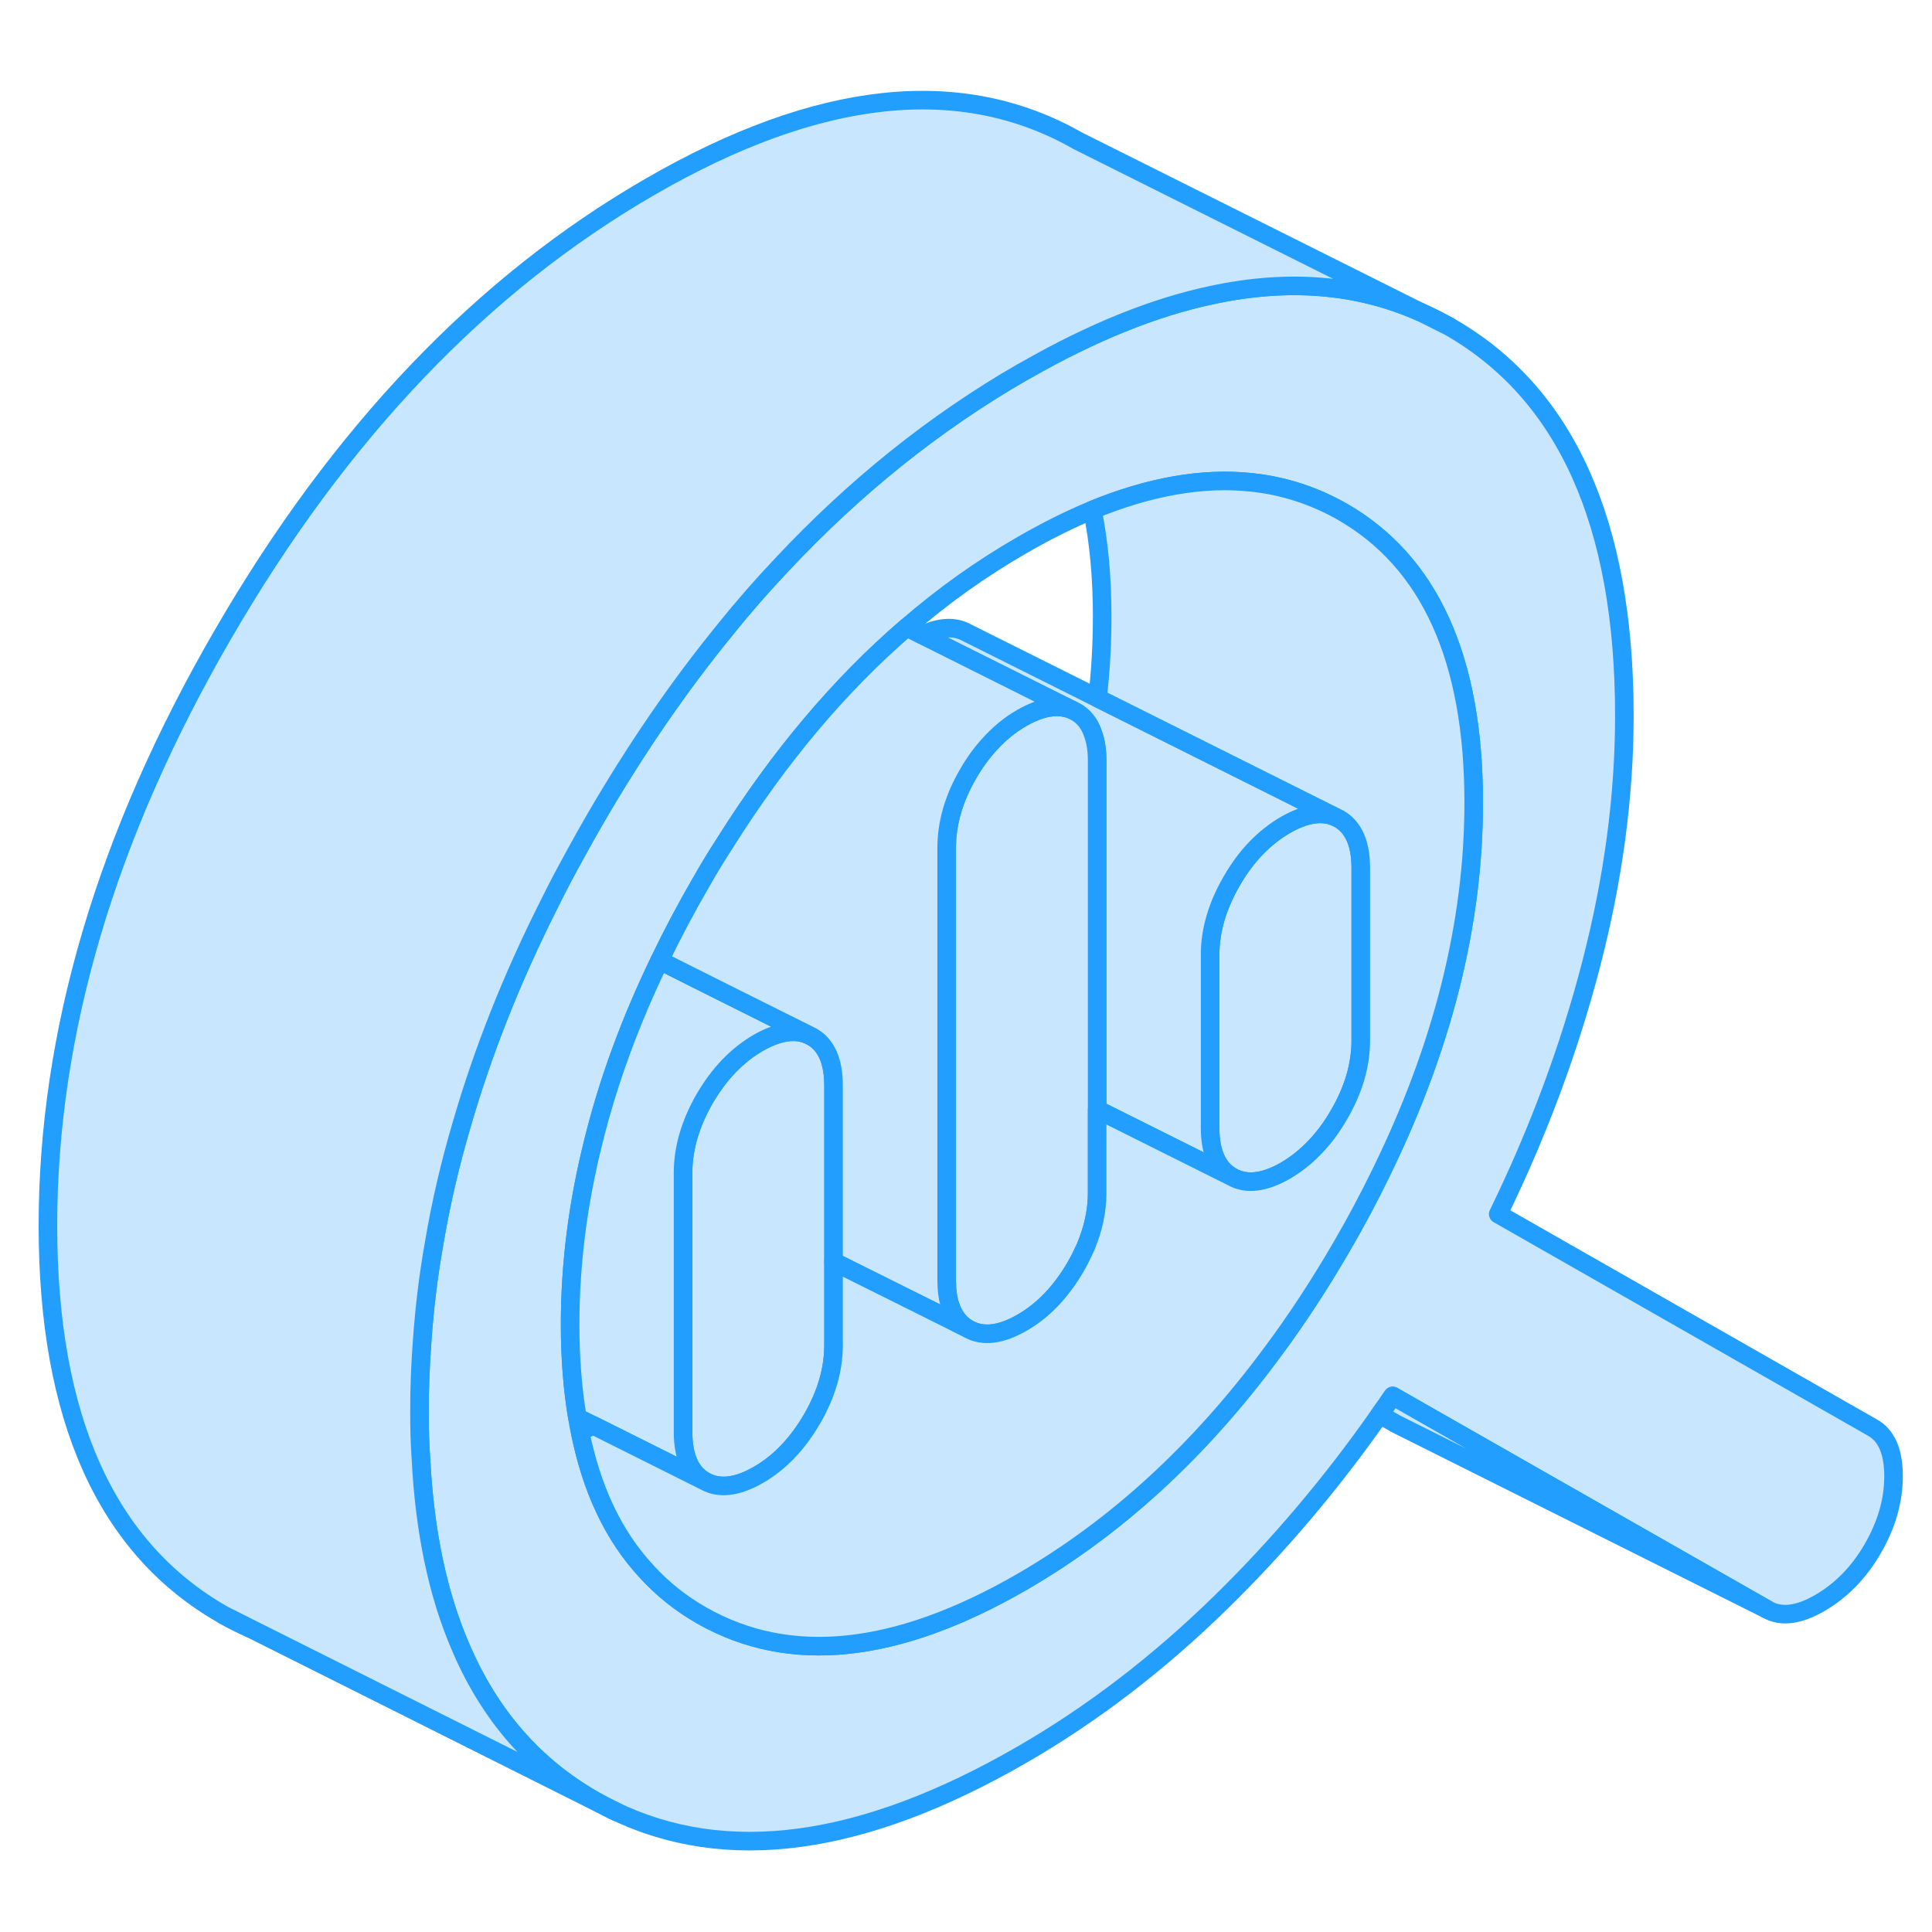 <svg width="48" height="48" viewBox="0 0 104 99" fill="#c8e7ff" xmlns="http://www.w3.org/2000/svg" stroke-width="1px" stroke-linecap="round" stroke-linejoin="round"><path d="M76.49 14.315L78.01 15.075C77.51 14.795 77.01 14.535 76.49 14.315Z" stroke="#229EFF" stroke-linejoin="round"/><path d="M73.25 44.215V53.525C73.25 54.835 72.86 56.165 72.08 57.505C71.8 57.995 71.49 58.445 71.15 58.845C70.57 59.535 69.92 60.095 69.2 60.515C68.05 61.175 67.08 61.285 66.31 60.845C65.53 60.405 65.14 59.515 65.14 58.205V48.895C65.14 47.585 65.53 46.255 66.31 44.915C67.08 43.575 68.05 42.575 69.2 41.905C70.23 41.315 71.11 41.165 71.84 41.455L72.08 41.575C72.86 42.025 73.25 42.905 73.25 44.215Z" stroke="#229EFF" stroke-linejoin="round"/><path d="M44.87 55.945V69.905C44.87 71.225 44.49 72.545 43.71 73.885C42.93 75.225 41.97 76.235 40.82 76.895C39.67 77.555 38.71 77.665 37.93 77.225C37.16 76.785 36.77 75.905 36.77 74.585V60.625C36.77 59.315 37.16 57.985 37.93 56.645C38.71 55.305 39.67 54.305 40.82 53.635C41.86 53.045 42.74 52.895 43.47 53.185L43.71 53.305C44.49 53.755 44.87 54.635 44.87 55.945Z" stroke="#229EFF" stroke-linejoin="round"/><path d="M100.81 74.355L80.65 62.855C82.81 58.425 84.48 53.935 85.66 49.375C86.84 44.815 87.44 40.365 87.44 36.025C87.44 25.645 84.29 18.655 78.01 15.075L76.49 14.315C73.11 12.805 69.36 12.495 65.23 13.385C62.11 14.045 58.78 15.395 55.23 17.425C55.16 17.465 55.08 17.505 55.01 17.545C50.33 20.245 46.02 23.695 42.08 27.905C41.04 29.005 40.03 30.155 39.06 31.365C36.54 34.445 34.19 37.875 32.01 41.635C31.65 42.255 31.3 42.885 30.96 43.505C30.46 44.415 29.98 45.315 29.54 46.215C27.55 50.165 26 54.085 24.87 57.975C24.23 60.135 23.73 62.285 23.37 64.425C23.06 66.165 22.85 67.905 22.73 69.625C22.63 70.915 22.58 72.195 22.58 73.475C22.58 74.355 22.6 75.205 22.66 76.035C22.86 79.935 23.56 83.295 24.78 86.125C26.34 89.805 28.75 92.575 32.01 94.425C32.33 94.605 32.65 94.775 32.98 94.935C39.07 97.915 46.42 96.915 55.01 91.955C58.79 89.775 62.37 87.035 65.75 83.725C68.85 80.685 71.69 77.335 74.27 73.645C74.51 73.315 74.74 72.985 74.97 72.645L77.44 74.055L95.14 84.145C95.88 84.565 96.83 84.445 97.97 83.785C99.12 83.115 100.07 82.145 100.81 80.865C101.55 79.585 101.93 78.285 101.93 76.965C101.93 75.645 101.55 74.775 100.81 74.355ZM74.33 60.655C73.7 61.955 73 63.265 72.24 64.575C71.05 66.625 69.79 68.555 68.46 70.335C64.54 75.635 60.06 79.735 55.01 82.655C48.25 86.555 42.51 87.155 37.78 84.465C36.64 83.815 35.64 83.015 34.79 82.075C33.02 80.165 31.84 77.655 31.22 74.545C31.16 74.305 31.12 74.065 31.08 73.805C30.82 72.265 30.69 70.595 30.69 68.795C30.69 65.535 31.11 62.245 31.95 58.915C32.74 55.715 33.93 52.475 35.51 49.205C36.19 47.785 36.95 46.355 37.78 44.925C38.19 44.205 38.62 43.505 39.06 42.825C41.95 38.235 45.2 34.375 48.81 31.265C50.77 29.565 52.84 28.095 55.01 26.845C56.31 26.095 57.57 25.465 58.8 24.955C61.89 23.685 64.75 23.185 67.36 23.465C69.09 23.645 70.72 24.175 72.24 25.035C76.96 27.735 79.33 32.955 79.33 40.705C79.33 47.215 77.66 53.865 74.33 60.655Z" stroke="#229EFF" stroke-linejoin="round"/><path d="M12.01 84.425C12.49 84.705 12.98 84.945 13.48 85.165L12.01 84.425Z" stroke="#229EFF" stroke-linejoin="round"/><path d="M95.14 84.144L75.14 74.144L74.27 73.644C74.51 73.314 74.74 72.984 74.97 72.644L77.44 74.055L95.14 84.144Z" stroke="#229EFF" stroke-linejoin="round"/><path d="M71.84 41.455C71.11 41.165 70.23 41.315 69.2 41.905C68.05 42.575 67.08 43.575 66.31 44.915C65.53 46.255 65.14 47.585 65.14 48.895V58.205C65.14 59.515 65.53 60.405 66.31 60.845L59.06 57.225V38.455C59.06 37.865 58.98 37.365 58.82 36.955C58.64 36.435 58.33 36.055 57.9 35.815L57.66 35.695L53.2 33.465L49.64 31.685C50.6 31.225 51.41 31.195 52.08 31.575L59.08 35.075L65.88 38.475L71.84 41.455Z" stroke="#229EFF" stroke-linejoin="round"/><path d="M59.06 38.455V61.715C59.06 62.685 58.85 63.645 58.44 64.625C58.28 64.975 58.11 65.335 57.9 65.695C57.12 67.035 56.16 68.045 55.01 68.705C53.86 69.365 52.9 69.475 52.12 69.035C51.66 68.775 51.34 68.355 51.15 67.785C51.02 67.395 50.96 66.935 50.96 66.395V43.135C50.96 41.815 51.34 40.485 52.12 39.145C52.46 38.555 52.84 38.035 53.25 37.585C53.78 36.995 54.36 36.515 55.01 36.145C56.04 35.555 56.93 35.405 57.66 35.695L57.9 35.815C58.33 36.055 58.64 36.435 58.82 36.955C58.98 37.365 59.06 37.865 59.06 38.455Z" stroke="#229EFF" stroke-linejoin="round"/><path d="M43.47 53.185C42.74 52.895 41.86 53.045 40.82 53.635C39.67 54.305 38.71 55.305 37.93 56.645C37.16 57.985 36.77 59.315 36.77 60.625V74.585C36.77 75.905 37.16 76.785 37.93 77.225L31.95 74.235L31.08 73.805C30.82 72.265 30.69 70.595 30.69 68.795C30.69 65.535 31.11 62.245 31.95 58.915C32.74 55.715 33.93 52.475 35.51 49.205L39.06 50.985L43.47 53.185Z" stroke="#229EFF" stroke-linejoin="round"/><path d="M57.66 35.695C56.93 35.405 56.04 35.555 55.01 36.145C54.36 36.515 53.78 36.995 53.25 37.585C52.84 38.035 52.46 38.555 52.12 39.145C51.34 40.485 50.96 41.815 50.96 43.135V66.395C50.96 66.935 51.02 67.395 51.15 67.785C51.34 68.355 51.66 68.775 52.12 69.035L50.71 68.325L44.87 65.415V55.945C44.87 54.635 44.49 53.755 43.71 53.305L43.47 53.185L39.06 50.985L35.51 49.205C36.19 47.785 36.95 46.355 37.78 44.925C38.19 44.205 38.62 43.505 39.06 42.825C41.95 38.235 45.2 34.375 48.81 31.265L49.63 31.685H49.64L53.2 33.465L57.66 35.695Z" stroke="#229EFF" stroke-linejoin="round"/><path d="M79.33 40.705C79.33 47.215 77.66 53.865 74.33 60.655C73.7 61.955 73 63.265 72.24 64.575C71.05 66.625 69.79 68.555 68.46 70.335C64.54 75.635 60.06 79.735 55.01 82.655C48.25 86.555 42.51 87.155 37.78 84.465C36.64 83.815 35.64 83.015 34.79 82.075C33.02 80.165 31.84 77.655 31.22 74.545C31.46 74.445 31.7 74.335 31.95 74.235L37.93 77.225C38.71 77.665 39.67 77.555 40.82 76.895C41.97 76.235 42.93 75.225 43.71 73.885C44.49 72.545 44.87 71.225 44.87 69.905V65.415L50.71 68.325L52.12 69.035C52.9 69.475 53.86 69.365 55.01 68.705C56.16 68.045 57.12 67.035 57.9 65.695C58.11 65.335 58.28 64.975 58.44 64.625C58.85 63.645 59.06 62.685 59.06 61.715V57.225L66.31 60.845C67.08 61.285 68.05 61.175 69.2 60.515C69.92 60.095 70.57 59.535 71.15 58.845C71.49 58.445 71.8 57.995 72.08 57.505C72.86 56.165 73.25 54.835 73.25 53.525V44.215C73.25 42.905 72.86 42.025 72.08 41.575L71.84 41.455L65.88 38.475L59.08 35.075C59.25 33.605 59.33 32.155 59.33 30.705C59.33 28.605 59.16 26.685 58.8 24.955C61.89 23.685 64.75 23.185 67.36 23.465C69.09 23.645 70.72 24.175 72.24 25.035C76.96 27.735 79.33 32.955 79.33 40.705Z" stroke="#229EFF" stroke-linejoin="round"/><path d="M76.49 14.315C73.11 12.805 69.36 12.495 65.23 13.385C62.11 14.045 58.78 15.395 55.23 17.425C55.16 17.465 55.08 17.505 55.01 17.545C50.33 20.245 46.02 23.695 42.08 27.905C41.04 29.005 40.03 30.155 39.06 31.365C36.54 34.445 34.19 37.875 32.01 41.635C31.65 42.255 31.3 42.885 30.96 43.505C30.46 44.415 29.98 45.315 29.54 46.215C27.55 50.165 26 54.085 24.87 57.975C24.23 60.135 23.73 62.285 23.37 64.425C23.06 66.165 22.85 67.905 22.73 69.625C22.63 70.915 22.58 72.195 22.58 73.475C22.58 74.355 22.6 75.205 22.66 76.035C22.86 79.935 23.56 83.295 24.78 86.125C26.34 89.805 28.75 92.575 32.01 94.425C32.33 94.605 32.65 94.775 32.98 94.935L13.48 85.165L12.01 84.425C5.72 80.845 2.58 73.855 2.58 63.475C2.58 53.095 5.72 42.475 12.01 31.635C18.29 20.795 25.96 12.765 35.01 7.545C44.06 2.315 51.73 1.495 58.01 5.075L76.49 14.315Z" stroke="#229EFF" stroke-linejoin="round"/><path d="M33.17 95.034L32.98 94.935" stroke="#229EFF" stroke-linejoin="round"/></svg>